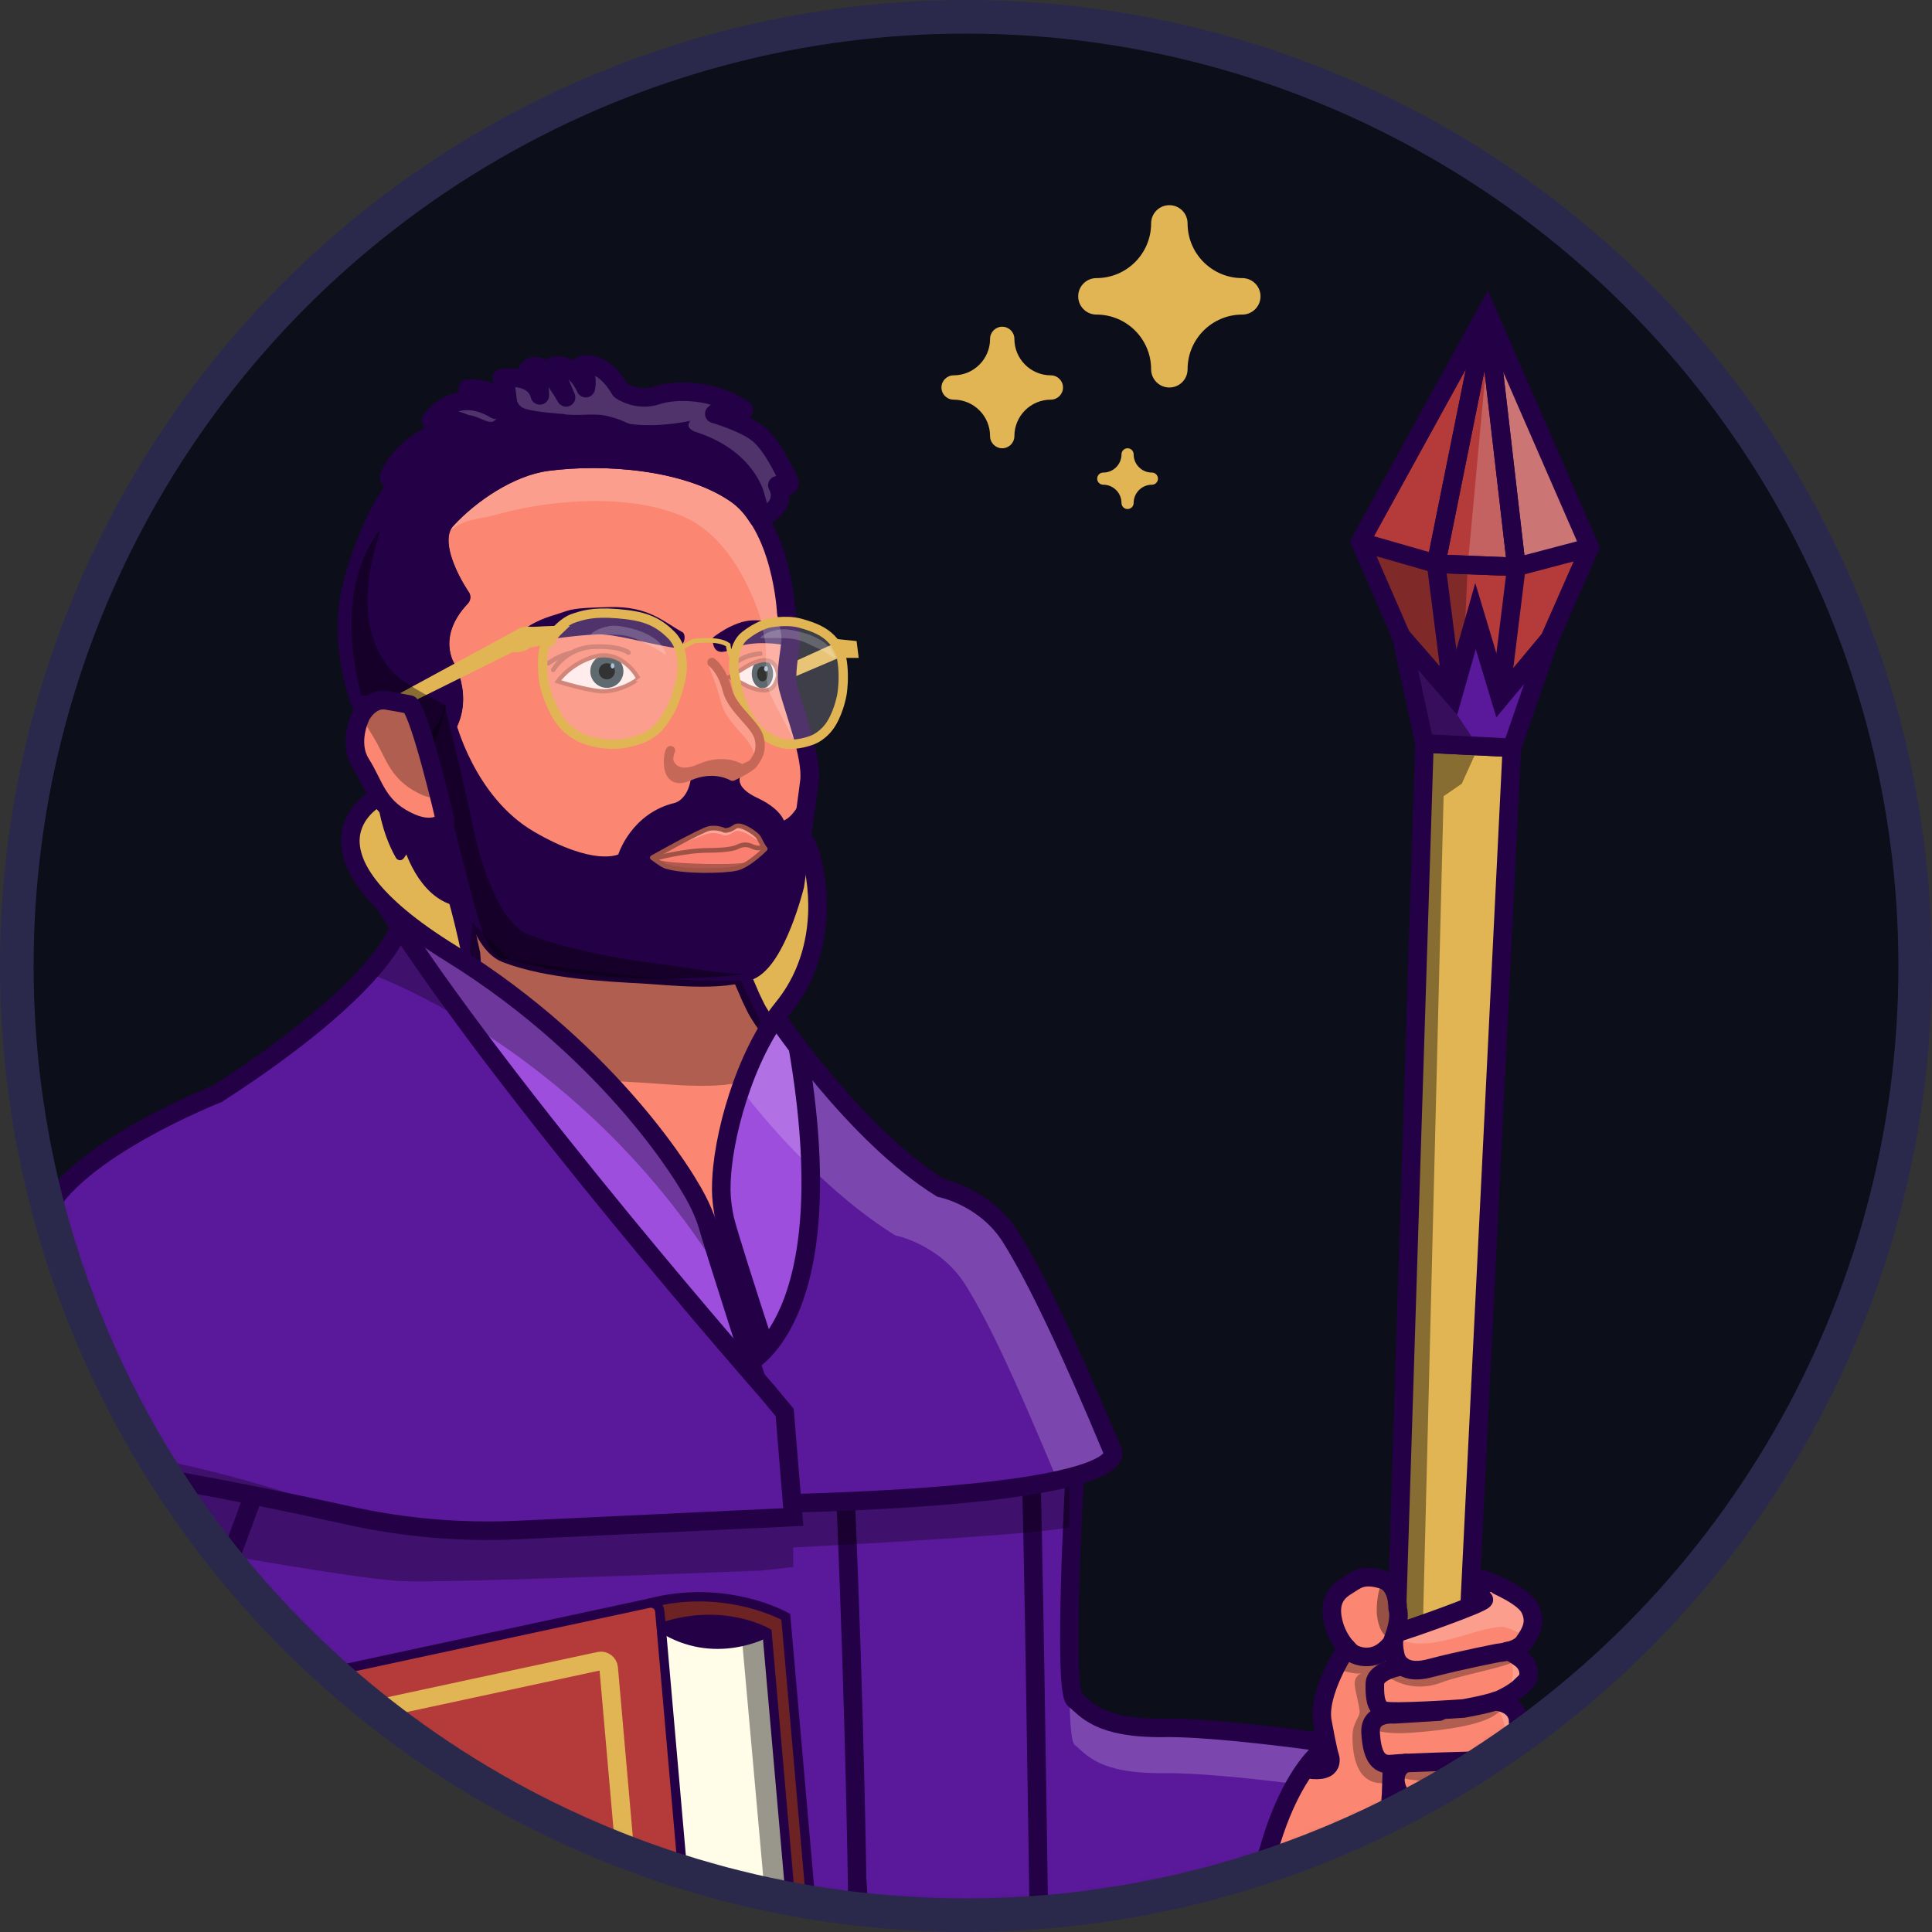 <svg width="230" height="230" viewBox="0 0 230 230" fill="none" xmlns="http://www.w3.org/2000/svg">
<rect x="0" y="0" width="230" height="230" fill="#333333" stroke="none"/>
<circle cx="115" cy="115" r="112" fill="#0C0E19"/>
<mask id="mask0" mask-type="alpha" maskUnits="userSpaceOnUse" x="3" y="3" width="224" height="224">
<circle cx="115" cy="115" r="112" fill="#B53B3B"/>
</mask>
<g mask="url(#mask0)">
<path d="M156.576 209.582C156.576 209.582 149.328 213.868 148.521 238.357C147.702 262.845 148.521 291.199 148.521 291.199C148.521 291.199 148.424 299.254 155.973 290.284C163.522 281.303 167.808 264.062 167.808 264.062C167.808 264.062 171.07 244.775 169.541 212.231C169.531 212.231 163.92 204.984 156.576 209.582Z" fill="#240046"/>
<path opacity="0.3" d="M156.576 209.582C156.576 209.582 149.328 213.868 148.521 238.357C147.702 262.845 148.521 291.199 148.521 291.199C148.521 291.199 148.424 299.254 155.973 290.284C163.522 281.303 167.808 264.062 167.808 264.062C167.808 264.062 171.07 244.775 169.541 212.231C169.531 212.231 163.92 204.984 156.576 209.582Z" fill="black"/>
<path d="M153.959 211.822L155.682 211.133L158.299 210.013L157.362 204.133L160.56 196.94C160.56 196.94 157.943 190.769 160.323 189.391C162.703 188.012 164.135 187.603 165.051 188.928C165.966 190.252 167.248 193.451 167.248 193.451L179.793 189.768L182.905 194.075L180.816 196.574L182.496 199.384L180.041 202.529L181.312 206.276L178.555 209.798L178.027 214.493C178.027 214.493 175.949 216.281 171.512 215.871C167.075 215.462 165.277 219.21 165.277 219.21L159.031 223.345L150.007 225.251L153.959 211.822Z" fill="#FB8671"/>
<path opacity="0.3" d="M164.738 212.285C161.486 212.415 161.012 209.022 161.012 206.675C161.012 205.113 161.917 204.36 161.863 203.756C161.777 202.733 161.239 201.032 161.271 200.343C161.292 199.944 161.465 199.438 162.079 199.212C161.411 199.33 159.72 198.943 159.742 198.781C160.054 196.681 164.211 196.552 164.868 196.929C166.386 197.812 165.578 210.767 164.663 217.734C164.534 218.704 164.006 219.425 163.898 220.114C163.769 220.965 155.413 224.239 151.697 224.648C149.565 224.885 151.116 222.785 151.148 222.3C151.17 222.01 162.94 218.402 163.166 218.262C163.586 217.993 163.963 216.668 163.898 216.948C163.802 217.39 164.738 212.285 164.738 212.285Z" fill="black"/>
<path d="M175.863 189.757C175.863 189.757 176.52 190.188 178.038 190.295" stroke="#240046" stroke-width="2.211" stroke-linecap="round" stroke-linejoin="round"/>
<path d="M160.323 196.164C160.323 196.164 156.802 201.506 157.426 204.93C158.051 208.355 158.266 208.969 158.266 208.969C158.266 208.969 159.214 211.176 155.682 210.616" stroke="#240046" stroke-width="2.211" stroke-linecap="round" stroke-linejoin="round"/>
<path d="M171.986 215.354C170.134 216.399 165.675 216.227 165.675 216.227L165.008 219.996C165.008 219.996 160.603 224.131 151.008 225.24" stroke="#240046" stroke-width="2.211" stroke-linecap="round" stroke-linejoin="round"/>
<path d="M179.858 189.552C178.318 188.669 176.616 188.034 176.616 188.034" stroke="#240046" stroke-width="2.211" stroke-linecap="round" stroke-linejoin="round"/>
<path d="M125.044 254.068C125.044 254.068 141.93 266.733 147.573 286.343C147.573 286.343 147.314 270.577 149.339 233.446C149.339 233.446 148.521 213.922 157.491 208.279C157.491 208.279 153.636 207.009 148.154 206.481C140.67 205.77 130.666 205.447 127.93 202.324C125.734 199.255 127.877 176.942 127.877 176.942H123.612L125.044 254.068Z" fill="#5A189A"/>
<path opacity="0.2" d="M127.327 202.367C127.381 205.286 127.554 207.418 127.931 207.719C129.33 208.839 130.763 211.187 138.613 211.09C142.339 211.047 148.348 211.65 153.496 212.285C154.917 212.458 156.813 208.085 157.48 207.73L131.958 205.436L128.609 203.703L127.327 202.367Z" fill="white"/>
<path d="M157.491 208.279C157.491 208.279 149.328 213.858 148.51 238.346C147.691 262.834 148.51 291.189 148.51 291.189C148.51 291.189 148.413 299.244 155.962 290.273C158.342 287.441 159.009 286.612 160.711 282.929" stroke="#240046" stroke-width="2.211" stroke-miterlimit="10"/>
<path d="M127.93 175.897C127.93 175.897 126.531 201.204 127.93 202.324C129.33 203.444 130.763 205.792 138.613 205.695C143.362 205.63 151.837 206.632 157.491 207.407" stroke="#240046" stroke-width="2.211" stroke-miterlimit="10"/>
<path d="M159.16 417.152L163.802 417.669L179.987 89.025L169.574 88.508L159.16 417.152Z" fill="#E1B554"/>
<path opacity="0.4" d="M159.16 417.152L163.802 417.669L171.857 94.787L174.021 93.3L175.604 89.8L170.564 89.542L170.295 95.067L159.16 417.152Z" fill="black"/>
<path d="M177.015 37.087L180.526 67.488L170.963 67.111L177.015 37.087Z" fill="#B53B3B"/>
<path opacity="0.2" d="M177.295 39.532L179.987 67.165L174.764 66.96L177.295 39.532Z" fill="white"/>
<path d="M173.181 80.389H178.522L180.526 67.488L170.963 67.111L173.181 80.389Z" fill="#B53B3B"/>
<path opacity="0.3" d="M173.181 80.389L174.409 74.498L174.721 67.488L170.963 67.111L173.181 80.389Z" fill="black"/>
<path d="M177.015 37.087L180.526 67.488L189.27 65.183L177.015 37.087Z" fill="#B53B3B"/>
<path opacity="0.3" d="M178.544 42.138L181.172 67.111L189.991 64.321L178.544 42.138Z" fill="white"/>
<path d="M179.987 80.389L180.526 67.487L189.27 65.183L184.036 77.33L179.987 80.389Z" fill="#B53B3B"/>
<path d="M177.015 37.087L161.928 64.515L170.963 67.111L177.015 37.087Z" fill="#B53B3B"/>
<path d="M171.867 81.186L167.7 77.761L161.928 64.515L170.963 67.111L171.867 81.186Z" fill="#B53B3B"/>
<path opacity="0.3" d="M171.867 79.882L166.257 76.458L161.928 64.515L170.963 67.111L171.867 79.882Z" fill="black"/>
<path d="M177.015 37.087L161.928 64.515L170.963 67.111L177.015 37.087Z" stroke="#240046" stroke-width="2.211" stroke-miterlimit="10" stroke-linejoin="bevel"/>
<path d="M178.598 83.113L180.526 67.488L170.963 67.111L172.966 82.822L178.598 83.113Z" stroke="#240046" stroke-width="2.211" stroke-miterlimit="10" stroke-linejoin="bevel"/>
<path d="M177.015 37.087L180.526 67.488L189.27 65.183" stroke="#240046" stroke-width="2.211" stroke-miterlimit="10" stroke-linejoin="bevel"/>
<path d="M159.16 417.152L163.802 417.669L179.987 89.025L169.574 88.508L159.16 417.152Z" stroke="#240046" stroke-width="2.211" stroke-miterlimit="10"/>
<path d="M177.015 37.087L180.526 67.488L170.963 67.111L177.015 37.087Z" stroke="#240046" stroke-width="2.211" stroke-miterlimit="10" stroke-linejoin="bevel"/>
<path d="M177.015 37.087L161.928 64.515L166.817 75.747L175.992 86.279L184.467 76.092L189.27 65.183L177.015 37.087Z" stroke="#240046" stroke-width="2.211" stroke-miterlimit="10"/>
<path d="M169.574 88.508L179.987 89.025L184.467 76.092L178.598 83.113L175.658 73.346L172.966 82.822L166.817 75.747L169.574 88.508Z" fill="#5A189A"/>
<path opacity="0.4" d="M171.48 82.133L166.817 75.747L169.574 88.508H175.744L171.48 82.133Z" fill="black"/>
<path d="M169.574 88.508L179.987 89.025L184.467 76.092L178.598 83.113L175.658 73.346L172.966 82.822L166.817 75.747L169.574 88.508Z" stroke="#240046" stroke-width="2.211" stroke-miterlimit="10"/>
<path d="M178.038 189.24L167.226 194.495L165.352 189.757L164.792 194.064L166.504 195.367L165.891 198.059L163.155 199.707L164.06 208.979L166.138 211.488L168.109 215.354L176.703 215.731L178.846 209.431L181.085 204.736L179.104 202.065L182.507 198.835L179.901 196.724L182.507 193.03L181.236 190.737L178.038 189.24Z" fill="#FB8671"/>
<path opacity="0.2" d="M178.846 189.24L182.249 191.21L181.15 194.549C181.15 194.549 179.47 193.677 178.856 193.677C175.809 193.666 170.554 196.756 166.774 195.238C164.911 194.495 176.196 190.134 177.316 189.584C177.403 189.541 177.446 189.52 177.521 189.487C178.146 189.218 178.846 189.24 178.846 189.24Z" fill="white"/>
<path opacity="0.2" d="M179.492 196.778L182.238 198.63L182.378 200.407C182.378 200.407 179.459 201.204 179.739 200.666C180.687 198.846 179.492 196.778 179.492 196.778Z" fill="white"/>
<path opacity="0.3" d="M165.148 199.546C165.148 199.546 167.872 201.742 171.652 200.278C173.612 199.513 179.298 198.436 179.987 197.898C180.665 197.359 176.282 197.898 176.282 197.898L165.148 199.546Z" fill="black"/>
<path opacity="0.3" d="M162.574 205.081C162.574 205.081 162.8 206.664 168.206 206.265C177.435 205.576 178.156 203.972 178.846 203.433C179.524 202.895 173.536 203.541 173.536 203.541L162.574 205.081Z" fill="black"/>
<path opacity="0.3" d="M165.148 210.82C165.148 210.82 166.687 212.263 170.737 211.919C179.955 211.133 176.282 210.562 176.961 210.013C177.639 209.474 175.593 209.281 175.593 209.281L165.148 210.82Z" fill="black"/>
<path opacity="0.2" d="M180.773 203.207L181.129 205.781L180.816 207.558L177.973 208.656C177.973 208.656 180.633 205.716 177.822 203.078C176.283 201.635 178.361 203.465 179.664 203.228C179.761 203.207 180.138 203.11 180.224 203.099C180.956 202.992 180.773 203.207 180.773 203.207Z" fill="white"/>
<path opacity="0.2" d="M179.718 212.296L178.846 214.288L177.822 215.817L174.872 215.096C174.872 215.096 178.404 213.739 176.961 209.711C176.25 207.73 177.435 210.551 178.63 211.101C178.716 211.144 179.082 211.273 179.169 211.316C179.804 211.639 179.718 212.296 179.718 212.296Z" fill="white"/>
<path d="M176.649 190.435C176.293 190.984 167.646 193.978 166.558 194.312C165.471 194.646 166.128 197.123 166.128 197.123C166.128 197.123 166.504 199.578 170.22 198.598C173.935 197.618 178.393 196.767 178.393 196.767C178.393 196.767 180.676 196.595 181.419 195.507C182.162 194.42 183.002 193.181 182.108 191.447C181.764 190.78 180.849 190.112 179.858 189.541C179.33 189.24 178.781 188.971 178.296 188.734" stroke="#240046" stroke-width="2.211" stroke-linecap="round" stroke-linejoin="round"/>
<path d="M166.924 198.35C166.924 198.35 163.705 198.824 163.672 200.45C163.64 202.076 163.78 203.282 164.738 203.638C165.697 203.993 174.226 203.39 174.226 203.39C174.226 203.39 177.618 202.819 178.813 202.216C180.762 201.236 180.999 200.762 181.645 200.17C182.162 199.696 182.184 198.275 181.01 197.424C179.352 196.229 179.362 196.616 179.362 196.616" stroke="#240046" stroke-width="2.211" stroke-linecap="round" stroke-linejoin="round"/>
<path d="M171.35 203.756L165.934 204.09C165.934 204.09 163.015 203.788 163.166 206.276C163.317 208.753 163.909 210.196 165.697 210.002C167.484 209.808 175.873 209.604 175.873 209.604C175.873 209.604 178.555 209.797 179.89 208.311C181.225 206.825 180.73 204.941 180.73 204.941C180.73 204.941 180.902 202.905 178.038 202.528" stroke="#240046" stroke-width="2.211" stroke-linecap="round" stroke-linejoin="round"/>
<path d="M177.553 209.474C177.553 209.474 179.136 210.541 178.792 212.328C178.447 214.116 176.95 215.354 176.95 215.354H170.36C170.36 215.354 168.174 215.451 166.989 214.062C165.794 212.673 165.751 210.616 167.334 209.884" stroke="#240046" stroke-width="2.211" stroke-linecap="round" stroke-linejoin="round"/>
<path opacity="0.4" d="M166.386 191.469C166.386 191.469 166.784 189.251 165.148 188.109C164.62 187.743 165.051 187.948 164.954 188.001C163.974 188.561 163.823 191.426 163.92 192.255C164.243 194.958 165.514 195.023 165.514 195.023C165.514 195.023 163.554 198.35 165.664 195.604C165.664 195.604 166.838 193.041 166.386 191.469Z" fill="black"/>
<path d="M166.386 191.469C166.386 191.469 166.494 188.637 164.588 188.045C162.143 187.291 161.346 188.185 160.442 188.723C159.472 189.304 158.105 190.284 158.686 192.944C159.268 195.604 161.023 196.832 161.023 196.832C161.023 196.832 163.543 198.361 165.664 195.615C165.664 195.604 166.838 193.041 166.386 191.469Z" stroke="#240046" stroke-width="2.211" stroke-linecap="round" stroke-linejoin="round"/>
<path d="M8.267 289.142C8.267 289.142 11.099 327.716 -12.312 364.438C-12.312 364.438 -8.597 403.001 32.217 409.527C73.031 416.053 84.457 416.872 84.457 416.872C84.457 416.872 108.6 367.432 100.685 178.783C100.685 178.783 63.199 183.683 33.951 178.783C4.703 173.884 6.307 247.919 6.307 247.919L8.267 289.142Z" fill="#5A189A"/>
<path d="M100.675 178.794C100.675 178.794 104.454 253.993 106.942 277.232C109.44 300.471 122.729 406.544 122.729 406.544L146.55 398.651C146.55 398.651 148.176 397.897 147.304 393.374C142.016 365.978 121.318 264.622 122.783 223.991C124.484 176.651 124.032 188.895 124.032 188.895C124.032 188.895 124.032 177.534 121.997 175.897C116.182 171.213 100.675 178.794 100.675 178.794Z" fill="#5A189A"/>
<path d="M122.783 176.953C123.106 185.137 124.032 253.444 124.032 253.444" stroke="#240046" stroke-width="2.211" stroke-miterlimit="10"/>
<path d="M8.267 289.142C8.267 289.142 11.099 327.716 -12.312 364.438C-12.312 364.438 -8.597 403.001 32.217 409.527C73.031 416.053 84.457 416.872 84.457 416.872C84.457 416.872 108.6 367.432 100.685 178.783" stroke="#240046" stroke-width="2.211" stroke-miterlimit="10"/>
<path d="M93.19 192.46C87.935 188.217 78.717 190.78 78.717 190.78L78.652 193.515C86.697 191.103 91.316 194.344 91.316 194.344L97.745 267.659L10.486 281.389L12.833 282.229L97.896 269.317L100.039 268.929L93.19 192.46Z" fill="#B53B3B"/>
<path opacity="0.4" d="M93.19 192.46C87.935 188.217 78.717 190.78 78.717 190.78L78.652 193.515C86.697 191.103 91.316 194.344 91.316 194.344L97.745 267.659L10.486 281.389L12.833 282.229L97.896 269.317L100.039 268.929L93.19 192.46Z" fill="black"/>
<path d="M78.717 193.752C85.081 197.855 91.316 194.355 91.316 194.355L97.735 267.088L85.07 266.248L78.717 193.752Z" fill="#FFFCE8"/>
<path opacity="0.4" d="M91.316 194.753C91.166 196.057 88.258 194.355 88.258 194.355L94.752 266.883L97.735 267.088L91.316 194.753Z" fill="black"/>
<path d="M78.717 193.752C85.081 197.855 91.316 194.355 91.316 194.355C91.316 194.355 85.275 191.221 78.717 193.752Z" fill="#240046"/>
<path d="M78.717 193.752C85.081 197.855 91.316 194.355 91.316 194.355" stroke="#240046" stroke-width="1.106" stroke-miterlimit="10"/>
<path d="M77.242 190.866C86.492 188.443 93.546 192.481 93.546 192.481L100.179 268.122C100.233 268.692 99.824 269.198 99.264 269.285L12.833 282.229L-1.694 280.086" stroke="#240046" stroke-width="1.106" stroke-miterlimit="10"/>
<path d="M78.717 193.752C86.007 191.264 91.316 194.355 91.316 194.355L97.735 267.508L7.126 281.389" stroke="#240046" stroke-width="1.106" stroke-miterlimit="10"/>
<path d="M78.437 190.608L85.167 267.249L-2.276 280.355L-5.463 208.656L78.437 190.608Z" fill="#B53B3B"/>
<path d="M78.545 191.824L85.07 266.237C85.124 266.808 84.715 267.314 84.155 267.4L-1.102 280.172C-1.737 280.269 -2.308 279.795 -2.34 279.149L-5.431 209.572C-5.452 209.044 -5.097 208.581 -4.58 208.473L77.242 190.866C77.877 190.726 78.491 191.178 78.545 191.824Z" stroke="#240046" stroke-width="1.106" stroke-miterlimit="10"/>
<path opacity="0.4" d="M5.683 206.265L6.275 279.074L-2.276 280.355L-5.463 208.656L5.683 206.265Z" fill="black"/>
<path d="M72.46 198.566L77.985 261.499C78.028 261.983 77.683 262.414 77.209 262.479L5.112 273.28C4.573 273.355 4.089 272.957 4.067 272.418L1.45 213.578C1.429 213.136 1.73 212.738 2.172 212.641L71.362 197.747C71.889 197.64 72.406 198.017 72.46 198.566Z" stroke="#E1B554" stroke-width="2.211" stroke-miterlimit="10"/>
<path d="M-1.457 173.464C-1.457 173.464 -10.277 209.668 -12.344 219.522C-14.412 229.365 -2.34 262.597 -2.34 262.597L30.117 344.72L41.683 280.85L45.56 267.109L50.341 258.72C50.341 258.72 34.112 248.77 22.504 223.969C18.842 211.111 17.658 215.214 18.358 206.782C18.842 203.789 27.048 187.614 27.048 187.614L30.139 178.019L-1.123 173.69L-1.457 173.464Z" fill="#5A189A"/>
<path opacity="0.2" d="M46.647 263.814L43.137 261.542C22.364 246.466 25.411 238.938 18.681 227.491C11.207 214.773 14.33 206.265 14.33 206.265C18.551 198.652 27.209 185.999 27.209 185.999L19.499 203.864L19.09 212.124L22.288 223.216L33.639 242.104L50.632 257.816L46.647 263.814Z" fill="white"/>
<path opacity="0.3" d="M-2.211 178.019C-2.211 178.019 -2.663 180.474 6.846 181.82C16.355 183.166 41.726 188.023 48.047 188.238C54.368 188.454 90.692 186.968 90.692 186.968L94.429 186.548V184.222C94.429 184.222 123.138 182.789 127.306 181.82V176.587L94.87 179.43L93.987 181.293L50.836 182.423C50.836 182.423 14.513 174.088 0.223 173.98C0.223 173.98 -1.877 173.539 -2.211 178.019Z" fill="black"/>
<path d="M-1.457 173.464L-10.6 210.595C-10.6 210.595 -15.952 222.02 -7.789 246.099C0.374 270.179 30.559 346.013 30.559 346.013" stroke="#240046" stroke-width="2.211" stroke-miterlimit="10"/>
<path d="M30.149 178.019C30.149 178.019 23.71 196.24 19.499 203.864C19.499 203.864 16.376 212.361 23.85 225.089C30.569 236.537 30.72 243.375 51.504 258.44" stroke="#240046" stroke-width="2.211" stroke-miterlimit="10"/>
<path d="M57.901 115.247C57.901 115.247 36.331 105.189 43.083 97.382C49.835 89.574 73.203 93.946 73.203 93.946C73.203 93.946 95.085 93.936 96.69 102.465C98.909 114.278 89.776 124.411 89.776 124.411L57.901 115.247Z" fill="#E1B554"/>
<path d="M51.321 98.319C51.321 98.319 53.798 102.648 56.07 113.6C56.07 113.6 56.813 122.129 54.928 125.456C54.681 125.898 53.766 126.759 53.766 126.759C53.766 126.759 49.415 128.062 51.321 133.899C53.227 139.746 60.528 142.019 60.528 142.019C60.528 142.019 70.35 145.508 77.985 140.479C79.891 139.219 84.392 148.997 85.867 147.414C90.315 142.665 95.947 127.998 95.947 127.998C95.947 127.998 90.993 122.042 89.97 119.932C88.947 117.821 89.776 119.544 88.161 115.904" fill="#FB8671"/>
<path d="M51.321 98.319C51.321 98.319 53.798 102.648 56.07 113.6C56.07 113.6 56.813 122.129 54.928 125.456C54.681 125.898 53.766 126.759 53.766 126.759C53.766 126.759 49.415 128.062 51.321 133.899C53.227 139.746 60.528 142.019 60.528 142.019C60.528 142.019 70.35 145.508 77.985 140.479C79.891 139.219 84.984 149.697 86.46 148.114C90.907 143.365 95.936 127.998 95.936 127.998C95.936 127.998 90.983 122.042 89.96 119.932C88.936 117.821 89.766 119.544 88.15 115.904" stroke="#240046" stroke-width="2.211" stroke-linejoin="round"/>
<path d="M93.481 72.99C93.481 72.99 93.007 62.448 87.235 58.625C81.463 54.802 71.846 54.059 64.997 54.963C60.614 55.545 55.887 58.743 53.023 61.866C50.363 64.774 54.767 71.095 54.767 71.095C50.449 75.672 53.023 79.57 53.023 79.57C53.023 79.57 55.93 84.771 51.192 88.616C51.192 88.616 53.561 95.799 54.013 98.275C54.767 102.303 56.425 112.07 60.076 113.492C65.213 115.473 72.299 115.743 76.531 115.99C79.675 116.173 85.846 116.906 89.087 115.57C92.329 114.235 94.493 105.426 94.493 105.426C94.493 105.426 95.904 95.788 96.238 92.956C96.572 90.134 94.418 84.567 93.729 81.982C93.287 80.302 93.879 77.912 94.009 76.232C94.084 75.413 93.481 72.99 93.481 72.99Z" fill="#FB8671"/>
<path d="M84.877 75.898C84.877 75.898 87.224 73.959 89.54 73.852C91.855 73.733 94.461 74.875 94.461 74.875C94.461 74.875 95.247 75.403 95.042 76.404C94.838 77.406 93.255 76.781 93.255 76.781C93.255 76.781 89.68 76.049 87.106 77.276C84.521 78.504 84.877 75.898 84.877 75.898Z" fill="#240046"/>
<path d="M93.61 79.807L99.684 77.05L100.007 77.653L93.61 80.388V79.807Z" fill="#E1B554" stroke="#E1B554" stroke-width="1.106" stroke-miterlimit="10"/>
<path d="M51.321 88.616C51.321 88.616 53.69 95.799 54.142 98.275C54.896 102.303 56.555 112.07 60.205 113.492C65.342 115.473 72.428 115.743 76.66 115.99C79.805 116.173 85.975 116.906 89.216 115.57C92.458 114.235 94.623 105.426 94.623 105.426C94.623 105.426 96.033 95.788 96.367 92.956L95.473 95.034C94.418 97.382 93.309 97.672 93.309 97.672C93.309 97.672 92.9 96.262 90.143 94.98C87.386 93.688 88.14 92.439 88.14 92.439L84.683 92.202L82.249 92.654C81.915 95.131 80.408 95.562 80.408 95.562C75.131 96.789 73.612 101.711 73.612 101.711C73.612 101.711 70.737 103.175 63.587 99.019C56.436 94.862 54.207 85.762 54.207 85.762L51.321 88.616Z" fill="#240046"/>
<path d="M77.651 102.099C77.651 102.099 83.445 98.835 84.414 98.631C85.383 98.426 86.287 98.868 86.287 98.868C86.287 98.868 86.815 98.922 87.493 98.426C88.172 97.931 89.841 99.191 90.132 99.482C90.455 99.805 90.66 100.537 91.101 101.054C91.101 101.054 89.163 103.035 87.677 103.38C86.191 103.725 81.237 103.8 79.234 103.122C78.781 102.971 77.651 102.099 77.651 102.099Z" fill="#FB7F71"/>
<path opacity="0.3" d="M90.337 100.192C90.046 99.902 88.086 98.523 87.407 99.019C86.729 99.514 86.201 99.46 86.201 99.46C86.201 99.46 85.297 99.019 84.328 99.223C83.961 99.299 82.788 99.805 81.366 100.311C81.366 100.311 83.272 98.943 84.704 98.728C86.137 98.513 86.287 99.019 86.287 99.019L87.86 98.469C87.86 98.469 89.529 98.868 89.927 99.525C90.337 100.192 90.337 100.192 90.337 100.192Z" fill="white"/>
<path opacity="0.3" d="M78.006 102.368C78.006 102.368 78.685 102.432 79.137 102.529C80.601 102.82 87.278 103.035 88.775 102.68C88.775 102.68 89.141 103.725 84.284 103.455C79.438 103.186 79.945 103.186 79.945 103.186L78.006 102.368Z" fill="black"/>
<path d="M77.651 102.099C77.651 102.099 83.445 98.835 84.414 98.631C85.383 98.426 86.287 98.868 86.287 98.868C86.287 98.868 86.815 98.922 87.493 98.426C88.172 97.931 89.841 99.191 90.132 99.482C90.455 99.805 90.66 100.537 91.101 101.054C91.101 101.054 89.163 103.035 87.677 103.38C86.191 103.725 81.237 103.8 79.234 103.122C78.781 102.971 77.651 102.099 77.651 102.099Z" stroke="#9E5346" stroke-width="0.553" stroke-miterlimit="10" stroke-linecap="round" stroke-linejoin="round"/>
<path d="M78.006 102.185C78.006 102.185 81.463 101.237 84.317 101.237C87.192 101.237 87.838 100.795 87.838 100.795C87.838 100.795 88.635 100.343 89.421 100.72C90.207 101.097 90.584 100.903 90.584 100.903" stroke="#9E5346" stroke-width="0.553" stroke-miterlimit="10" stroke-linecap="round"/>
<path d="M92.846 80.496C92.846 80.496 92.63 76.921 88.506 79.57L86.847 80.593L88.775 81.692C88.775 81.692 91.123 82.865 92.113 81.939C92.113 81.939 92.619 81.218 92.846 80.496Z" fill="#FFE9E9"/>
<path d="M90.767 81.939C91.469 81.939 92.038 81.163 92.038 80.205C92.038 79.248 91.469 78.472 90.767 78.472C90.065 78.472 89.496 79.248 89.496 80.205C89.496 81.163 90.065 81.939 90.767 81.939Z" fill="#37444C"/>
<path d="M90.767 81.121C91.124 81.121 91.413 80.721 91.413 80.227C91.413 79.733 91.124 79.333 90.767 79.333C90.41 79.333 90.121 79.733 90.121 80.227C90.121 80.721 90.41 81.121 90.767 81.121Z" fill="black"/>
<path d="M92.641 80.496C92.641 80.496 92.63 76.921 88.506 79.57L86.847 80.593L88.893 81.638C88.893 81.638 91.155 82.79 92.038 81.767C92.307 81.455 92.404 81.218 92.641 80.496Z" stroke="#C56858" stroke-width="0.498" stroke-miterlimit="10"/>
<path d="M91.187 79.925C91.312 79.925 91.413 79.786 91.413 79.613C91.413 79.441 91.312 79.301 91.187 79.301C91.062 79.301 90.961 79.441 90.961 79.613C90.961 79.786 91.062 79.925 91.187 79.925Z" fill="#9BB0CF"/>
<path d="M45.517 95.4C45.517 95.4 45.904 98.889 47.617 101.851L48.553 100.515C48.553 100.515 50.19 106.557 54.573 107.332L53.173 96.466L45.517 95.4Z" fill="#240046" stroke="#240046" stroke-width="1.106" stroke-linejoin="round"/>
<path d="M43.309 84.674C43.309 84.674 39.96 77.309 41.909 69.727C43.858 62.146 46.755 58.398 46.755 58.398L49.253 56.912C49.253 56.912 47.304 56.363 46.443 56.912C45.581 57.462 49.103 50.031 56.598 51.205C56.598 51.205 54.39 49.256 51.31 50.031C51.31 50.031 54.099 45.81 59.021 48.782C59.021 48.782 57.222 46.747 55.661 46.283C55.661 46.283 58.235 45.896 60.431 48.007C60.431 48.007 60.27 45.034 59.731 45.034C59.731 45.034 63.565 44.334 64.265 47.07C64.265 47.07 64.341 44.884 62.854 44.022C62.854 44.022 64.265 41.836 67.388 47.307L65.827 43.591C65.827 43.591 68.174 42.848 69.736 46.208C69.736 46.208 70.123 44.894 69.186 43.516C69.186 43.516 71.513 42.45 73.86 46.445C73.86 46.445 75.82 47.856 78.168 47.07C80.515 46.283 85.124 46.37 88.56 48.793C88.56 48.793 86.126 48.168 85.038 49.267C85.038 49.267 88.829 50.365 90.412 51.765C91.995 53.176 93.212 55.825 93.858 57.074C94.493 58.323 92.544 57.774 92.544 57.774C92.544 57.774 94.127 60.283 90.304 61.726L89.96 61.22C89.173 60.003 88.549 59.422 87.343 58.625C81.571 54.802 71.954 54.059 65.105 54.963C60.722 55.545 55.995 58.743 53.13 61.866C50.47 64.774 54.875 71.095 54.875 71.095C50.556 75.672 53.13 79.57 53.13 79.57C53.13 79.57 56.038 84.771 51.299 88.616L43.309 84.674Z" fill="#240046"/>
<path d="M75.551 81.121C74.991 81.476 73.86 82.101 72.245 82.284C70.63 82.467 66.397 81.121 66.397 81.121C66.397 81.121 67.916 78.924 70.867 78.148C73.817 77.362 75.659 80.227 75.659 80.227L76.014 80.776C76.003 80.765 75.659 81.045 75.551 81.121Z" fill="#FFE9E9"/>
<path d="M72.245 81.885C73.333 81.885 74.216 81.003 74.216 79.915C74.216 78.826 73.333 77.944 72.245 77.944C71.156 77.944 70.274 78.826 70.274 79.915C70.274 81.003 71.156 81.885 72.245 81.885Z" fill="#37444C"/>
<path d="M72.245 80.873C72.774 80.873 73.203 80.444 73.203 79.915C73.203 79.385 72.774 78.956 72.245 78.956C71.716 78.956 71.286 79.385 71.286 79.915C71.286 80.444 71.716 80.873 72.245 80.873Z" fill="black"/>
<path d="M72.923 79.581C73.048 79.581 73.149 79.441 73.149 79.269C73.149 79.096 73.048 78.956 72.923 78.956C72.798 78.956 72.697 79.096 72.697 79.269C72.697 79.441 72.798 79.581 72.923 79.581Z" fill="#9BB0CF"/>
<path d="M75.551 81.121C74.991 81.476 73.86 82.101 72.245 82.284C70.63 82.467 66.397 81.121 66.397 81.121C66.397 81.121 67.916 78.924 70.867 78.148C73.817 77.362 75.659 80.227 75.659 80.227L76.014 80.776C76.003 80.765 75.659 81.045 75.551 81.121Z" stroke="#C56858" stroke-width="0.498" stroke-miterlimit="10"/>
<path d="M65.859 79.742C65.859 79.742 67.356 77.136 70.64 76.996C73.914 76.856 74.819 77.686 74.819 77.686" stroke="#C56858" stroke-width="0.553" stroke-miterlimit="10" stroke-linecap="round" stroke-linejoin="round"/>
<path d="M65.299 78.956C65.299 78.956 66.591 77.976 68.013 77.729" stroke="#C56858" stroke-width="0.553" stroke-miterlimit="10" stroke-linecap="round" stroke-linejoin="round"/>
<path d="M90.498 77.815C90.498 77.815 88.452 77.912 87.16 79.247" stroke="#C56858" stroke-width="0.553" stroke-miterlimit="10" stroke-linecap="round" stroke-linejoin="round"/>
<path d="M81.248 75.262C78.986 74.024 77.242 72.161 72.611 72.269C67.98 72.376 68.023 72.559 66.527 73.044C65.213 73.464 63.479 73.895 61.551 75.585C59.635 77.276 66.893 75.65 71.189 75.521C73.106 75.456 77.026 76.587 79.945 77.072C81.614 77.352 81.743 75.532 81.248 75.262Z" fill="#240046"/>
<path opacity="0.2" d="M53.184 62.76C53.313 61.888 56.102 59.798 56.102 59.798C56.102 59.798 58.816 56.998 65.159 55.297C71.502 53.596 72.751 56.385 78.846 55.76C84.941 55.136 89.335 60.391 90.778 63.525C92.221 66.658 94.03 76.792 93.449 78.73C92.867 80.668 95.29 89.8 95.29 89.8C94.224 87.227 92.415 84.319 91.693 82.618C91.015 81.013 91.263 78.569 91.144 76.889C91.198 77.75 91.403 77.438 90.498 73.529C90.498 73.529 88 64.623 81.732 61.672C75.465 58.722 65.837 59.368 59.204 61.242C57.061 61.855 55.435 61.661 53.529 63.234L53.184 62.76Z" fill="white"/>
<path opacity="0.2" d="M54.918 49.417C56.544 49.17 57.642 50.322 58.568 50.214C58.945 50.171 59.721 49.223 59.721 49.223L59.365 47.899L56.393 46.445L53.507 49.03L54.918 49.417Z" fill="white"/>
<path opacity="0.2" d="M90.961 58.678C90.961 58.678 89.83 53.714 82.927 51.453C82.927 51.453 81.409 51.065 82.184 50.096C82.184 50.096 78.577 50.936 75.088 50.483C74.539 50.408 74.28 49.999 72.245 49.514C70.64 49.137 68.508 49.59 66.968 49.277C66.914 49.267 63.705 49.073 62.456 48.642C61.218 48.222 61.519 46.8 61.282 46.617C60.011 45.616 62.133 45.476 61.907 45.314C61.594 45.099 64.771 47.974 64.61 47.576C63.856 45.713 67.603 44.862 67.216 44.248C66.807 43.613 69.714 46.822 69.714 46.822L70.565 44.248L74.915 47.511L83.584 47.382L85.07 48.007L90.67 52.917L92.781 56.934L91.499 60.574L90.961 58.678Z" fill="white"/>
<path d="M43.309 84.674C43.309 84.674 39.96 77.309 41.909 69.727C43.858 62.146 46.755 58.398 46.755 58.398L49.253 56.912C49.253 56.912 47.304 56.363 46.443 56.912C45.581 57.462 49.103 50.031 56.598 51.205C56.598 51.205 54.39 49.256 51.31 50.031C51.31 50.031 54.099 45.81 59.021 48.782C59.021 48.782 57.222 46.747 55.661 46.283C55.661 46.283 58.235 45.896 60.431 48.007C60.431 48.007 60.27 45.034 59.731 45.034C59.731 45.034 63.565 44.334 64.265 47.07C64.265 47.07 64.341 44.884 62.854 44.022C62.854 44.022 64.265 41.836 67.388 47.307L65.827 43.591C65.827 43.591 68.174 42.848 69.736 46.208C69.736 46.208 70.123 44.894 69.186 43.516C69.186 43.516 71.513 42.45 73.86 46.445C73.86 46.445 75.82 47.856 78.168 47.07C80.515 46.283 85.124 46.37 88.56 48.793C88.56 48.793 86.126 48.168 85.038 49.267C85.038 49.267 88.829 50.365 90.412 51.765C91.995 53.176 93.212 55.825 93.858 57.074C94.493 58.323 92.544 57.774 92.544 57.774C92.544 57.774 94.127 60.283 90.304 61.726L89.96 61.22C89.173 60.003 88.549 59.422 87.343 58.625C81.571 54.802 71.954 54.059 65.105 54.963C60.722 55.545 55.995 58.743 53.13 61.866C50.47 64.774 54.875 71.095 54.875 71.095C50.556 75.672 53.13 79.57 53.13 79.57C53.13 79.57 56.038 84.771 51.299 88.616L43.309 84.674Z" stroke="#240046" stroke-width="2.211" stroke-linejoin="round"/>
<path d="M93.61 72.99C93.61 72.99 93.136 62.448 87.364 58.625C81.592 54.802 71.976 54.059 65.127 54.963C60.744 55.545 56.016 58.743 53.152 61.866C50.492 64.774 54.896 71.095 54.896 71.095C50.578 75.672 53.152 79.57 53.152 79.57C53.152 79.57 56.059 84.771 51.321 88.616C51.321 88.616 53.69 95.799 54.142 98.275C54.896 102.303 56.555 112.07 60.205 113.492C65.342 115.473 72.428 115.743 76.66 115.99C79.805 116.173 85.975 116.906 89.216 115.57C92.458 114.235 94.623 105.426 94.623 105.426C94.623 105.426 96.033 95.788 96.367 92.956C96.701 90.134 94.547 84.567 93.858 81.982C93.416 80.302 94.009 77.912 94.138 76.232C94.213 75.413 93.61 72.99 93.61 72.99Z" stroke="#240046" stroke-width="2.211" stroke-linejoin="round"/>
<path opacity="0.4" d="M52.915 83.856C52.915 83.856 55.747 95.433 56.21 97.909C56.964 101.937 59.236 109.83 62.898 111.241C68.034 113.223 74.98 114.343 79.191 114.838C81.064 115.064 86.018 115.99 88.786 115.936C88.786 115.936 73.839 118.101 60.388 114.16C46.938 110.218 60.388 114.16 60.388 114.16C60.388 114.16 58.601 114.816 57.05 109.755C55.499 104.694 51.332 87.162 51.332 87.162C51.332 87.162 52.172 86.204 52.322 85.848C52.775 84.987 52.915 83.856 52.915 83.856Z" fill="black"/>
<path opacity="0.2" d="M66.182 75.058C66.591 74.595 67.119 74.003 68.207 73.636C69.305 73.26 70.554 72.829 73.494 73.066C76.445 73.313 78.103 73.798 79.912 75.607C81.721 77.416 81.129 80.496 81.129 80.496C81.129 80.496 80.601 83.199 79.718 84.696C78.825 86.193 78.34 86.882 77.177 87.561C76.003 88.25 74.549 88.454 74.549 88.454C74.549 88.454 72.912 88.928 70.306 88.25C67.183 87.442 66.074 84.814 66.074 84.814C66.074 84.814 64.771 82.467 64.653 80.41C64.534 78.353 64.567 77.395 65.094 76.458C65.622 75.521 65.751 75.467 66.031 75.209C66.074 75.176 66.15 75.09 66.182 75.058Z" fill="white"/>
<path d="M66.117 75.187C66.117 75.187 67.119 74.003 68.207 73.626C69.305 73.249 70.554 72.818 73.494 73.055C76.445 73.303 78.103 73.787 79.912 75.596C81.721 77.406 81.129 80.485 81.129 80.485C81.129 80.485 80.601 83.188 79.718 84.685C78.825 86.182 78.34 86.871 77.177 87.55C76.003 88.239 74.549 88.444 74.549 88.444C74.549 88.444 72.912 88.917 70.306 88.239C67.183 87.431 66.074 84.804 66.074 84.804C66.074 84.804 64.771 82.456 64.653 80.399C64.534 78.342 64.567 77.384 65.094 76.447C65.622 75.51 66.074 75.219 66.074 75.219L66.117 75.187Z" stroke="#E1B554" stroke-width="1.106" stroke-miterlimit="10"/>
<path d="M80.914 77.244L82.572 76.329C82.572 76.329 85.523 75.909 86.686 76.781C86.686 76.781 86.815 78.03 87.353 78.407" stroke="#E1B554" stroke-width="0.553" stroke-miterlimit="10"/>
<path d="M99.684 76.641L101.482 76.824L101.601 77.772H100.395L99.684 76.641Z" fill="#E1B554" stroke="#E1B554" stroke-width="1.106" stroke-miterlimit="10"/>
<path opacity="0.2" d="M87.353 79.678C87.353 79.678 87.138 76.899 88.667 75.683C90.197 74.466 91.478 74.186 91.478 74.186C91.478 74.186 93.535 73.723 95.247 74.186C96.959 74.649 98.112 75.176 98.962 76.059C99.436 76.544 99.555 76.813 99.824 77.309C100.179 77.976 100.351 78.913 100.384 80.292C100.416 81.659 100.233 82.661 100.233 82.661C100.233 82.661 99.953 84.438 99.048 85.999C98.144 87.561 96.808 88.056 96.808 88.056C96.808 88.056 95.43 88.659 93.879 88.605C92.329 88.551 90.799 87.496 90.078 86.71C89.421 85.988 88.646 84.621 88.172 83.307C87.698 82.015 87.353 79.678 87.353 79.678Z" fill="white"/>
<path opacity="0.2" d="M90.498 75.973C90.563 75.693 91.446 75.305 91.446 75.305C91.446 75.305 91.855 75.133 92.512 74.983C93.158 74.832 94.019 74.972 94.019 74.972C94.019 74.972 94.902 75.101 95.861 75.392C96.819 75.682 97.692 76.167 98.09 76.458C98.456 76.716 98.855 77.136 99.059 77.481C99.275 77.825 99.533 78.493 99.339 78.364C98.349 77.675 97.573 77.265 96.938 76.986C96.388 76.738 95.678 76.307 94.59 76.092C93.589 75.876 90.498 75.973 90.498 75.973Z" fill="white"/>
<path d="M64.093 76.35L65.536 76.329C65.719 75.779 66.462 75.069 66.462 75.069H65.88C64.373 75.101 63.63 75.219 62.93 75.155C62.23 75.09 61.702 75.51 61.702 75.51L47.94 82.984L48.187 83.382L60.97 77.039C60.97 77.039 61.271 77.147 61.702 77.082C62.133 77.018 62.499 76.846 62.499 76.846C62.499 76.846 62.736 76.587 63.145 76.522C63.565 76.447 64.093 76.35 64.093 76.35Z" fill="#E1B554" stroke="#E1B554" stroke-width="1.106" stroke-miterlimit="10"/>
<path opacity="0.4" d="M53.152 83.975C53.152 83.975 48.36 81.659 46.97 80.227C44.354 77.535 42.631 73.087 44.59 65.506C44.817 64.644 45.054 63.826 45.291 63.062C45.291 63.062 39.411 69.006 43.008 82.768L48.79 83.371L51.752 88.605L53.152 83.975Z" fill="black"/>
<path d="M87.353 79.678C87.353 79.678 87.138 76.899 88.667 75.683C90.197 74.466 91.478 74.186 91.478 74.186C91.478 74.186 93.535 73.723 95.247 74.186C96.959 74.649 98.112 75.176 98.962 76.059C99.436 76.544 99.555 76.813 99.824 77.309C100.179 77.976 100.351 78.913 100.384 80.292C100.416 81.659 100.233 82.661 100.233 82.661C100.233 82.661 99.953 84.438 99.048 85.999C98.144 87.561 96.808 88.056 96.808 88.056C96.808 88.056 95.43 88.659 93.879 88.605C92.329 88.551 90.799 87.496 90.078 86.71C89.421 85.988 88.646 84.621 88.172 83.307C87.698 82.015 87.353 79.678 87.353 79.678Z" stroke="#E1B554" stroke-width="1.106" stroke-miterlimit="10"/>
<path d="M48.79 83.888C48.79 83.888 47.972 83.705 46.012 83.382C44.052 83.059 42.964 85.202 42.964 85.202C42.964 85.202 41.36 88.368 42.964 90.91C44.569 93.451 44.881 95.906 48.316 97.672C51.752 99.439 53.841 96.972 53.841 96.972C53.841 96.972 50.158 85.353 48.79 83.888Z" fill="#FB8671"/>
<path opacity="0.3" d="M48.941 83.921C48.941 83.921 48.123 83.737 46.163 83.415C44.203 83.091 43.115 85.234 43.115 85.234C43.115 85.234 42.792 85.084 44.386 87.625C45.98 90.166 46.303 92.622 49.738 94.388C53.173 96.143 52.592 93.193 52.592 93.193C52.592 93.193 50.309 85.385 48.941 83.921Z" fill="black"/>
<path d="M48.79 83.888C48.79 83.888 47.972 83.705 46.012 83.382C44.052 83.059 42.964 85.202 42.964 85.202C42.964 85.202 41.36 88.368 42.964 90.91C44.569 93.451 44.881 95.906 48.316 97.672C51.752 99.439 52.99 97.662 52.99 97.662C52.99 97.662 50.158 85.353 48.79 83.888Z" stroke="#240046" stroke-width="2.211" stroke-linejoin="round"/>
<path d="M84.758 78.859C84.758 78.859 85.986 79.753 86.567 82.101C87.149 84.438 89.96 86.193 90.369 87.841C90.778 89.478 90.078 90.242 89.723 90.824C89.367 91.405 87.203 92.407 87.203 92.407C87.203 92.407 85.038 91.061 81.991 92.407C78.943 93.753 79.535 89.66 79.826 89.359" fill="#FB8671"/>
<path opacity="0.2" d="M84.252 78.978C84.252 78.978 85.286 81.39 85.878 83.727C86.46 86.064 89.27 87.819 89.68 89.467C89.744 89.725 89.787 89.973 89.798 90.188C89.873 91.341 90.423 87.345 90.132 87.841L86.998 83.63L85.652 80.389L84.252 78.978Z" fill="white"/>
<path d="M80.192 89.725C79.901 90.016 80.117 92.31 83.164 90.963C86.212 89.617 88.376 90.963 88.376 90.963C88.376 90.963 89.141 90.608 89.83 90.21C89.83 90.21 89.852 92.159 87.192 92.363C84.532 92.579 84.694 91.89 84.694 91.89L80.472 93.01C80.472 93.01 79.191 92.126 79.718 90.77C80.235 89.413 79.837 89.51 79.837 89.51L80.192 89.725Z" fill="#C56858"/>
<path d="M84.758 78.859C84.758 78.859 85.986 79.753 86.567 82.101C87.149 84.438 89.96 86.193 90.369 87.841C90.778 89.478 90.078 90.242 89.723 90.824C89.367 91.405 87.203 92.407 87.203 92.407C87.203 92.407 85.038 91.061 81.991 92.407C78.943 93.753 79.535 89.66 79.826 89.359" stroke="#C56858" stroke-width="1.106" stroke-linecap="round" stroke-linejoin="round"/>
<path opacity="0.3" d="M55.919 112.889L56.264 109.874L60.765 114.181C60.765 114.181 76.003 116.884 86.847 116.755H88.183L91.187 122.968L92.641 123.841C91.704 126.124 90.778 127.836 89.227 128.482C85.986 129.817 79.815 129.085 76.671 128.902C72.439 128.654 65.342 128.396 60.216 126.404C56.555 124.993 56.662 116.916 55.919 112.889Z" fill="black"/>
<path opacity="0.2" d="M70.36 75.553C70.425 75.273 71.308 74.886 71.308 74.886C71.308 74.886 71.717 74.713 72.374 74.563C73.02 74.412 73.882 74.552 73.882 74.552C73.882 74.552 74.765 74.681 75.723 74.972C76.681 75.263 77.554 75.747 77.952 76.038C78.318 76.296 78.717 76.716 78.921 77.061C79.137 77.406 79.395 78.073 79.201 77.944C78.211 77.255 77.435 76.846 76.8 76.566C76.251 76.318 75.54 75.887 74.452 75.672C73.44 75.467 70.36 75.553 70.36 75.553Z" fill="white"/>
<path d="M-10.029 175.704C-9.415 169.91 24.496 176.662 41.575 180.431C48.187 181.896 54.961 182.466 61.724 182.143L94.439 180.603L93.416 168.155L91.381 165.71C91.381 165.71 53.604 123.27 42.275 102.045L46.755 111.177L46.604 113.427L35.168 124.422L9.624 139.445L4.39 144.7L-10.029 175.704Z" fill="#5A189A"/>
<path opacity="0.3" d="M4.552 146.283L-2.211 170.61C2.581 170.739 25.584 173.701 41.586 180.442L-0.649 173.507L-9.211 173.981L4.552 146.283Z" fill="black"/>
<path d="M92.404 121.073C92.404 121.073 101.795 135.094 111.993 141.426C111.993 141.426 117.302 142.449 120.36 147.338C123.418 152.238 127.295 160.401 132.4 172.634C132.4 172.634 136.869 177.739 95.042 178.956L93.427 168.144L88.99 162.975C88.99 162.975 89.346 166.076 94.45 154.769C99.544 143.472 92.404 121.073 92.404 121.073Z" fill="#5A189A"/>
<path d="M49.48 112.146C49.48 112.146 70.511 119.113 84.866 147.888C84.866 147.888 85.307 127.276 91.51 122.452C97.713 117.627 96.249 142.148 96.249 142.148C96.249 142.148 96.001 157.246 91.219 160.498C86.427 163.75 74.926 146.488 74.926 146.488L49.48 112.146Z" fill="#9D4EDD"/>
<path opacity="0.3" d="M85.049 150.02C85.049 150.02 80.677 127.621 48.952 110.724L43.847 115.85C43.847 115.85 69.402 124.616 86.298 152.475" fill="black"/>
<path opacity="0.2" d="M88.183 129.613C88.183 129.613 89.023 130.754 90.498 132.51C91.047 133.167 91.683 133.91 92.404 134.707C95.775 138.465 100.858 143.526 106.576 147.069C106.576 147.069 111.885 148.092 114.943 152.981C117.905 157.73 120.866 164.278 125.734 175.897L131.937 173.119C131.937 173.119 122.621 148.006 116.731 144.345C110.84 140.683 104.121 136.042 104.121 136.042L92.566 121.881L90.272 123.938L88.183 129.613Z" fill="white"/>
<path d="M88.614 162.555C88.614 162.555 100.707 157.817 94.978 124.627" stroke="#240046" stroke-width="2.211" stroke-miterlimit="10"/>
<path d="M-10.029 175.704C-9.415 169.91 24.496 176.662 41.575 180.431C48.187 181.896 54.961 182.466 61.724 182.143L94.439 180.603L93.416 168.155L91.381 165.71C91.381 165.71 59.828 129.839 45.764 107.537" stroke="#240046" stroke-width="2.211" stroke-miterlimit="10"/>
<path d="M92.404 121.073C92.404 121.073 101.795 135.094 111.993 141.426C111.993 141.426 117.302 142.449 120.36 147.338C123.418 152.238 127.295 160.401 132.4 172.634C132.4 172.634 136.47 177.739 94.644 178.956" stroke="#240046" stroke-width="2.211" stroke-miterlimit="10"/>
<path d="M47.358 110.735C47.358 110.735 45.474 117.552 25.885 130.205C25.885 130.205 8.741 136.936 5.273 144.689C1.806 152.443 -10.029 175.704 -10.029 175.704C-10.029 175.704 -13.497 179.171 -3.299 181.82" stroke="#240046" stroke-width="2.211" stroke-miterlimit="10"/>
<path d="M44.655 95.11C44.655 95.11 33.843 101.226 53.636 113.47C73.429 125.715 82.195 141.426 82.195 141.426C82.195 141.426 83.692 143.806 84.306 146.057C84.92 148.297 90.089 164.342 90.089 164.342" stroke="#240046" stroke-width="2.211" stroke-miterlimit="10"/>
<path d="M90.832 159.68C89.206 154.683 86.6 146.585 86.277 145.099C85.803 142.923 85.867 141.426 85.867 141.426C85.867 135.514 88.732 125.51 93.212 120.007C97.702 114.494 97.907 107.558 96.69 102.454C96.41 101.323 95.979 100.354 95.473 99.536" stroke="#240046" stroke-width="2.211" stroke-miterlimit="10" stroke-linecap="round"/>
</g>
<path fill-rule="evenodd" clip-rule="evenodd" d="M131.328 56.259L131.341 56.259C132.54 56.259 133.511 55.288 133.511 54.089L133.511 54.084C133.514 53.687 133.837 53.365 134.235 53.365C134.634 53.365 134.958 53.689 134.958 54.089V54.089H134.958V54.089C134.958 55.288 135.93 56.259 137.129 56.259L137.142 56.259C137.535 56.266 137.852 56.587 137.852 56.983C137.852 57.38 137.531 57.703 137.134 57.706C137.132 57.706 137.131 57.706 137.129 57.706C135.93 57.706 134.958 58.678 134.958 59.877C134.958 59.878 134.958 59.88 134.958 59.882C134.955 60.279 134.632 60.6 134.235 60.6C133.835 60.6 133.511 60.276 133.511 59.877V59.877H133.511C133.511 58.678 132.54 57.706 131.341 57.706V57.706H131.341C130.941 57.706 130.617 57.382 130.617 56.983C130.617 56.587 130.934 56.266 131.328 56.259Z" fill="#E1B554"/>
<path fill-rule="evenodd" clip-rule="evenodd" d="M130.527 33.108V33.108H130.527C129.328 33.108 128.357 34.08 128.357 35.278C128.357 36.471 129.318 37.439 130.508 37.449L130.527 37.449C134.123 37.449 137.038 40.364 137.038 43.96V43.96H137.038C137.038 45.159 138.01 46.13 139.209 46.13C140.403 46.13 141.372 45.165 141.379 43.972C141.379 43.968 141.379 43.964 141.379 43.96C141.379 40.364 144.294 37.449 147.89 37.449C147.897 37.449 147.903 37.449 147.909 37.449C149.099 37.439 150.061 36.471 150.061 35.278C150.061 34.08 149.089 33.108 147.891 33.108V33.108H147.89C144.294 33.108 141.379 30.192 141.379 26.596L141.379 26.584C141.372 25.391 140.403 24.426 139.209 24.426C138.01 24.426 137.038 25.398 137.038 26.596V26.596H137.038C137.038 30.192 134.123 33.108 130.527 33.108Z" fill="#E1B554"/>
<path fill-rule="evenodd" clip-rule="evenodd" d="M113.525 44.683H113.525C115.923 44.683 117.866 42.74 117.866 40.343L117.866 40.326C117.875 39.535 118.519 38.896 119.313 38.896C120.112 38.896 120.76 39.544 120.76 40.343V40.343H120.76C120.76 42.74 122.704 44.683 125.101 44.683V44.684C125.9 44.684 126.548 45.331 126.548 46.13C126.548 46.93 125.9 47.577 125.101 47.577V47.578C122.703 47.578 120.76 49.521 120.76 51.919H120.76C120.76 52.718 120.112 53.365 119.313 53.365C118.519 53.365 117.875 52.727 117.866 51.935L117.866 51.919C117.866 49.521 115.923 47.578 113.525 47.578H113.525V47.577C112.726 47.577 112.078 46.93 112.078 46.13C112.078 45.331 112.726 44.684 113.525 44.684H113.525V44.683Z" fill="#E1B554"/>
<circle cx="115" cy="115" r="113" stroke="#2A294C" stroke-width="4"/>
</svg>
